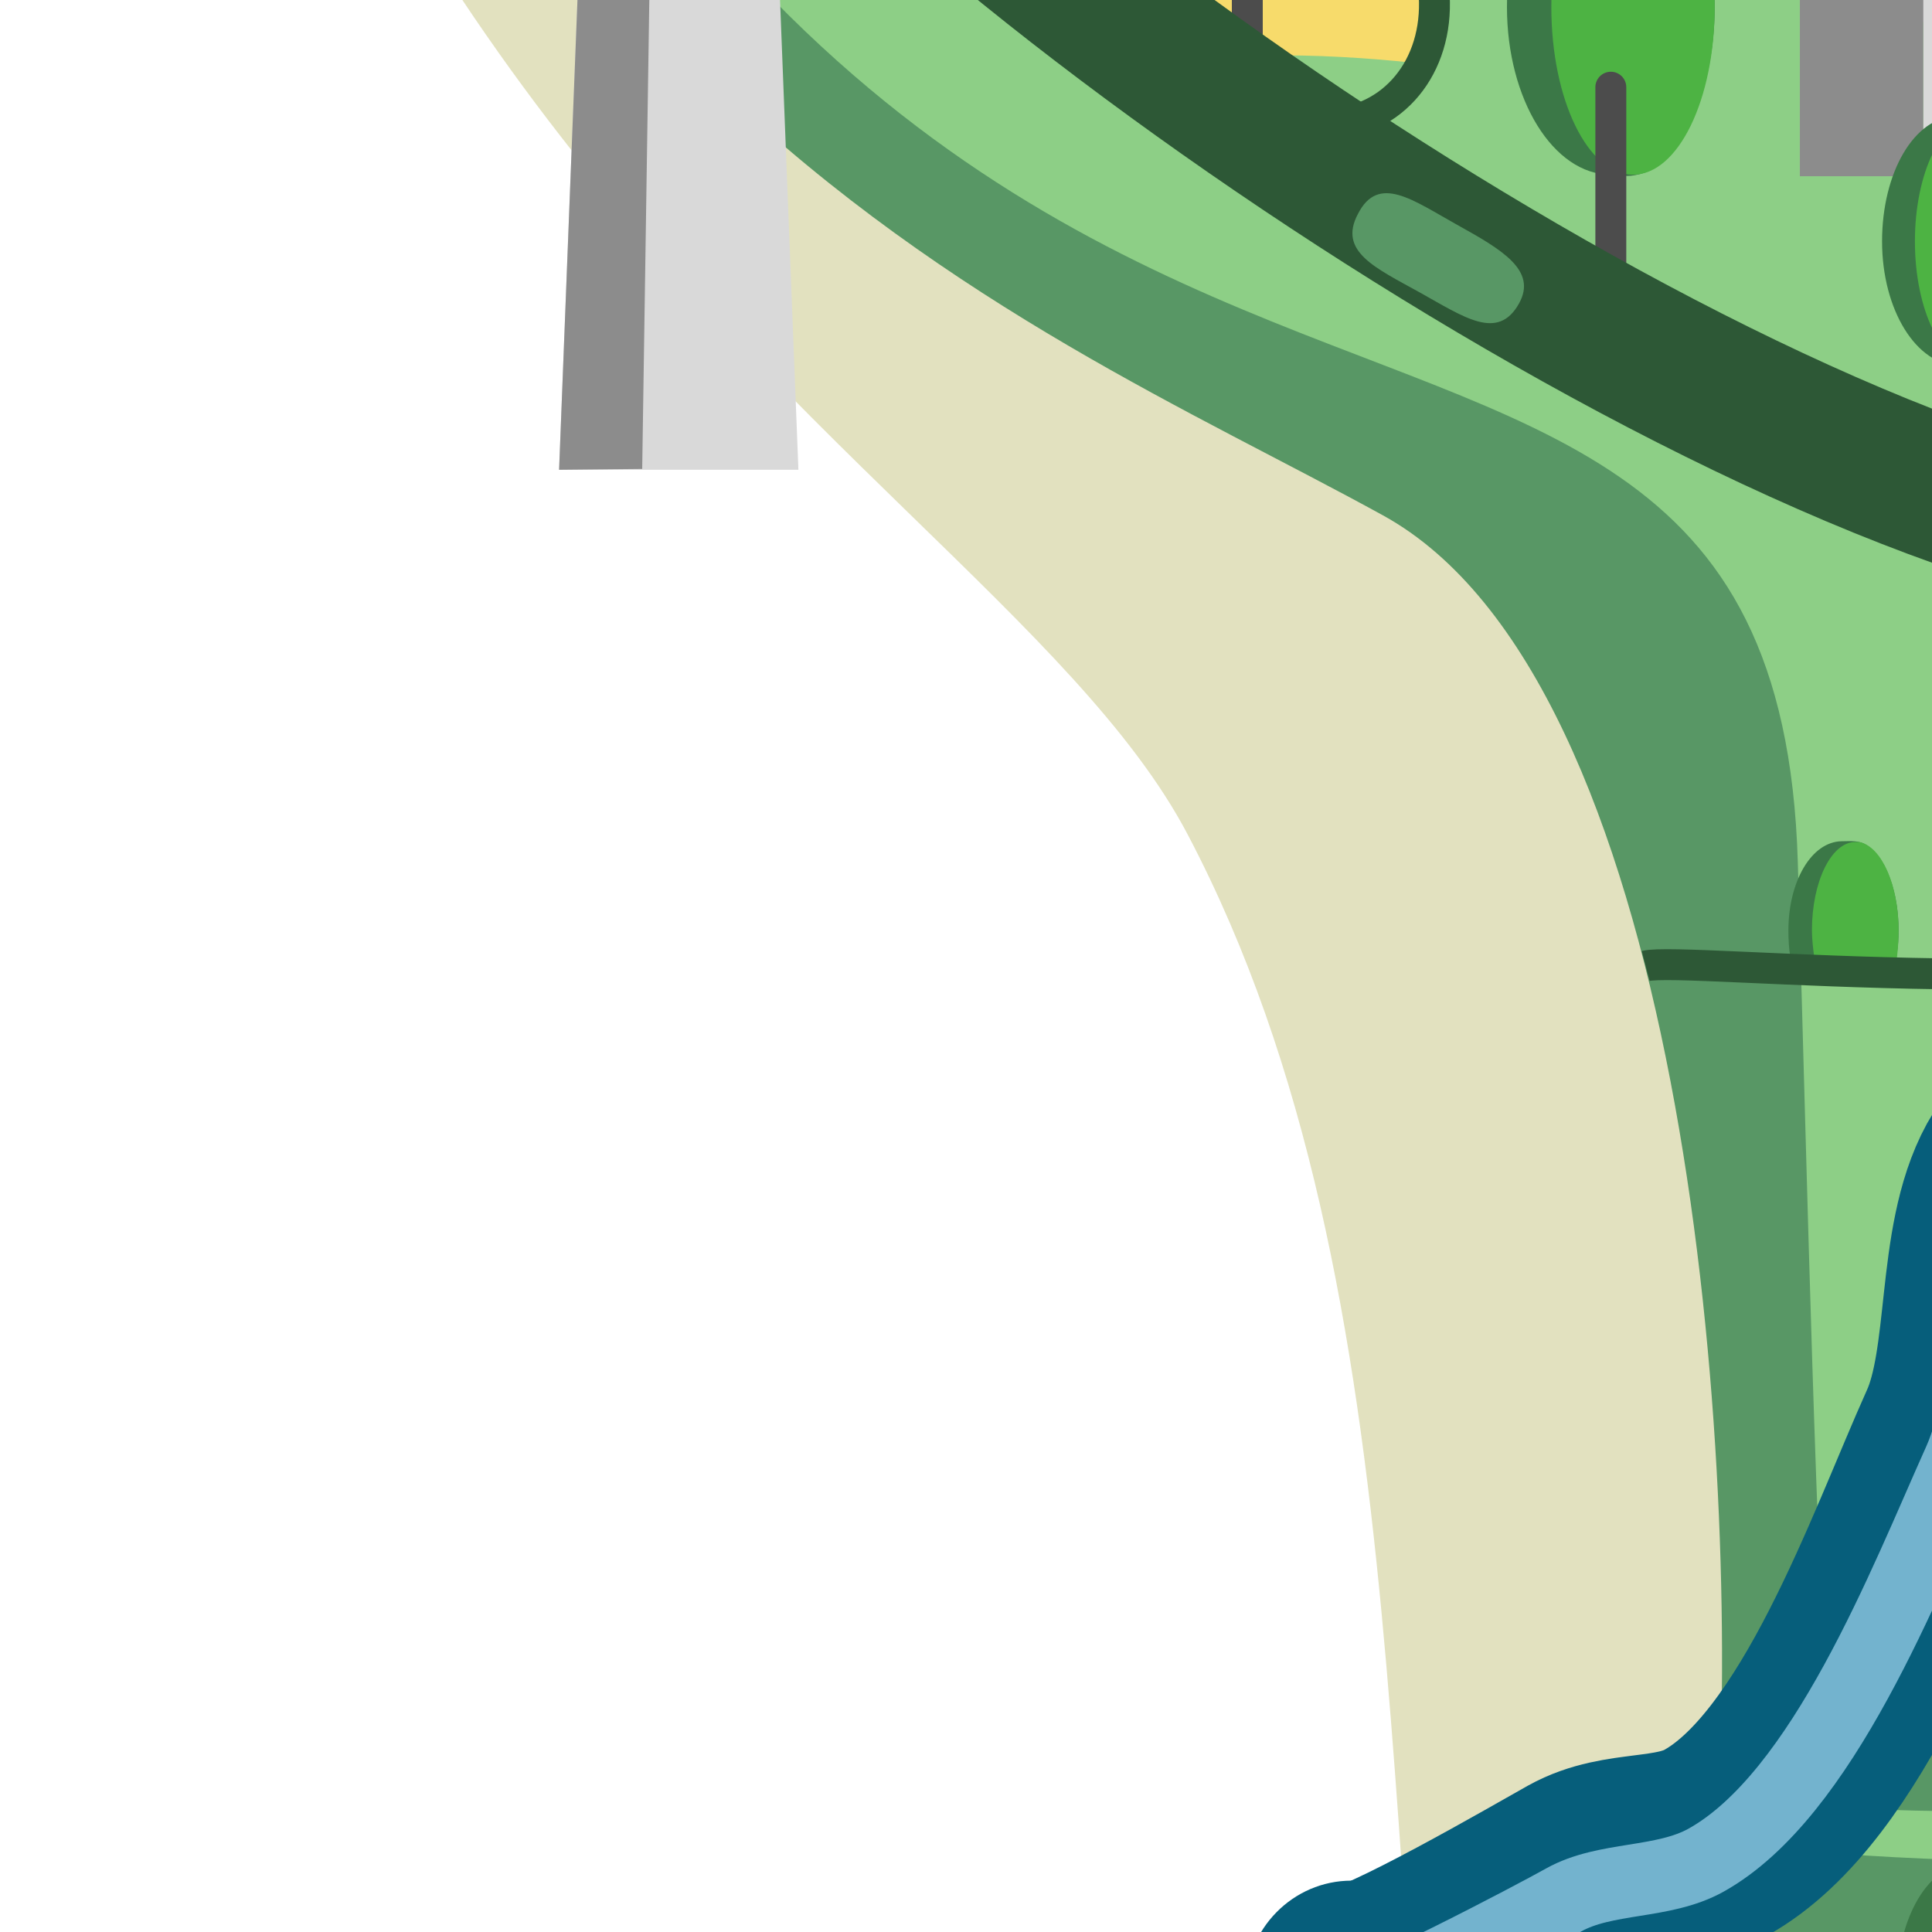<?xml version="1.0" encoding="UTF-8" standalone="no"?>
<!DOCTYPE svg PUBLIC "-//W3C//DTD SVG 1.1//EN" "http://www.w3.org/Graphics/SVG/1.1/DTD/svg11.dtd">
<svg width="250px" height="250px" version="1.1" xmlns="http://www.w3.org/2000/svg" xmlns:xlink="http://www.w3.org/1999/xlink" xml:space="preserve" xmlns:serif="http://www.serif.com/" style="fill-rule:evenodd;clip-rule:evenodd;stroke-linejoin:round;stroke-miterlimit:1.5;">
    <rect id="Artboard" x="0" y="-500" width="999.991" height="1000" style="fill:none;"/>
    <g id="background">
    </g>
    <path id="OSTROV" d="M153.69,107.991C125.315,54.043 -2.239,10.97 5.323,-231.538C10.278,-390.443 111.31,-461.829 186.957,-460.805C232.625,-460.186 288.838,-453.187 429.96,-393.467C529.062,-351.53 575.23,-340.82 603.907,-351.679C674.243,-378.314 682.87,-389.33 721.578,-409.138C757.384,-427.461 794.527,-456.154 821.957,-467.137C904.286,-500.1 1046.28,-464.656 960,-307.045C938.336,-267.473 957.089,-187.326 933.144,-18.643C906.159,171.461 854.682,116.792 845,161.357C838.009,193.537 900.472,305.911 860,381.357C807.077,480.013 663.418,445.756 616.957,442.863C547.037,438.51 436.097,524.886 336.957,492.863C123.707,423.984 216.359,227.142 153.69,107.991Z" style="fill:#e2e1bf;"/>
    <path id="OSTROV1" serif:id="OSTROV" d="M178.951,66.685C130.927,40.278 51.194,11.876 20,-131.929C-10.788,-273.863 53.54,-418.925 178.951,-454.153C220.341,-465.779 306.339,-446.664 439.358,-392.034C532.769,-353.671 576.287,-343.874 603.317,-353.808C669.613,-378.173 792.79,-451.346 860.084,-457.008C910.37,-461.238 987.811,-436.69 955.084,-338.398C951.933,-328.933 940.446,-296.796 940.084,-281.712C938.105,-199.155 924.692,-32.19 912.587,32.477C890.392,151.057 795.013,102.078 822.916,181.357C845.701,246.096 877.605,340.415 825,391.357C741.849,471.881 643.03,412.249 617.784,410.724C551.879,406.742 423.281,489.181 329.747,460.149C236.213,431.117 219.722,283.003 222.352,233.926C224.983,184.849 217.667,87.973 178.951,66.685Z" style="fill:#589765;"/>
    <path d="M253.905,-253.472C223.925,-295.422 261.804,-452.947 137.092,-387.839C59.159,-347.152 7.877,-212.199 31.832,-130.766C100.777,103.603 229.442,5.153 232.635,111.528C238.015,290.746 234.657,412.637 352.635,441.087C402.996,453.231 494.242,442.058 530.608,377.748C549.945,343.552 628.434,271.669 702.635,349.46C725.115,373.028 761.478,382.035 787.055,360C815.287,335.677 809.653,295.206 794.345,275C771.902,245.375 748.234,210.258 757.635,166.659C778.818,68.426 837.367,104.15 858.066,58.83C902.476,-38.403 697.953,-76.2 627.635,-15.341C535.801,64.139 339.049,-134.331 253.905,-253.472Z" style="fill:#8dcf86;"/>
    <g id="pole">
        <path d="M152.292,-1.166L160,5L163.414,7.181C170.182,7.06 176.906,7.485 182.95,8.126L186.088,0C176.348,-1.468 164.086,-2.488 152.292,-1.166ZM135.337,-14.731C150.949,-19.13 166.147,-18.625 178.362,-16.638L180,-15L182.915,-9.587L183.77,-7.003C172.812,-8.806 158.603,-9.904 144.39,-7.488L135.337,-14.731ZM122.088,-27.912L129.087,-20.913C143.807,-25.108 159.268,-24.815 171.752,-23.248L165,-30L162.652,-33.198C150.667,-34.151 136.823,-33.289 122.912,-28.219C122.692,-28.139 122.373,-28.019 122.088,-27.912ZM158.099,-39.399C145.639,-40.308 129.52,-38.495 116.096,-33.654C115.73,-33.521 115,-33.248 115,-33.248L109.802,-40.522C109.802,-40.522 110.266,-40.725 110.498,-40.824C124.247,-46.721 139.819,-49.382 152.063,-48.881C152.672,-47.526 153.575,-45.841 155,-43.62L158.099,-39.399ZM150,-54.942L150,-54.942L149.008,-64.121C134.711,-65.15 115.217,-62.497 98.792,-54.29C98.408,-54.098 97.64,-53.703 97.64,-53.703L103.628,-47.063C103.628,-47.063 104.798,-47.584 105.387,-47.832C119.146,-53.611 136.879,-55.731 150,-54.942ZM148.373,-70L148.373,-70L148.999,-78.907C131.959,-81.114 110.067,-80.083 89.418,-67.697C88.791,-67.322 87.553,-66.548 87.553,-66.548L93.167,-60.029C93.167,-60.029 94.766,-60.97 95.575,-61.412C112.483,-70.633 132.353,-71.532 148.373,-70ZM78.994,-80.574L83.32,-73.248C84.458,-74.022 85.607,-74.76 86.764,-75.459C108.421,-88.54 128.416,-87.72 149.383,-84.359L150,-93.137C132.23,-96.596 106.797,-97.392 83.015,-83.128C81.652,-82.31 80.311,-81.457 78.994,-80.574ZM70.457,-94.533L75,-87.337L75,-87.337C76.764,-88.607 78.552,-89.796 80.362,-90.889C105.593,-106.13 138.415,-101.512 154.933,-97.691L157.435,-100L141.965,-108.873C124.291,-112.061 99.676,-112.391 76.613,-98.558C74.507,-97.294 72.454,-95.948 70.457,-94.533ZM64.238,-110.093L63.849,-105L66.326,-101.077C68.821,-102.993 71.368,-104.754 73.959,-106.319C93.79,-118.298 118.312,-118.009 135.917,-115.481L130,-123.423L126.238,-125.601L125.669,-125.656C109.302,-127.171 89.228,-125.395 70.21,-113.988C68.169,-112.763 66.178,-111.461 64.238,-110.093ZM106.412,-135L113.274,-132.29C113.274,-132.29 112.693,-131.97 111.619,-132.168C101.092,-134.111 79.851,-129.176 67.556,-121.749C66.793,-121.289 65.924,-120.712 65,-120.065L65,-120.066L75,-130L90,-135L106.412,-135Z" style="fill:#f7db6b;"/>
        <path d="M230.77,256.47C234.934,256.869 243.082,257.549 253.128,257.876C253.847,257.899 264.263,258.066 265,258.086C269.833,258.214 248.122,261.357 248.122,261.357C248.122,261.357 234.387,265.568 231.815,265.367L230.77,256.47ZM286.365,244.064L279.958,249.823C276.197,250.552 272.982,251.05 270.448,251.193C253.924,252.127 238.754,251.246 231.788,250.705L238.491,239.908C246.476,240.475 258.01,241.031 270.448,240.773C275.185,240.675 282.153,239.334 290.558,237.524L286.365,244.064ZM303.453,217.413L296.001,229.035C284.949,231.537 275.831,233.647 270.146,233.968C259.384,234.576 249.196,234.414 241.474,234.078L246.205,223.165C253.128,223.508 261.414,223.728 270.146,223.548C277.187,223.402 289.157,220.51 303.453,217.413ZM338.622,197.735L321.863,206.341C299.463,210.375 279.598,216.192 269.844,216.743C262.351,217.166 255.135,217.216 248.837,217.094L253.543,206.24C258.615,206.387 264.134,206.441 269.844,206.322C284.83,206.012 322.142,193.262 356.698,192.568L338.622,197.735ZM260.951,189.154C263.741,189.173 266.616,189.158 269.542,189.097C285.916,188.758 328.946,173.567 365.907,175.479C375.272,175.964 384.419,178.514 392.083,181.437L391.291,182.68L376.324,186.958C372.833,186.14 369.212,185.574 365.547,185.395C328.594,183.594 285.514,198.615 269.542,199.517C264.971,199.775 260.504,199.895 256.283,199.921L260.951,189.154ZM267.147,171.907C267.841,171.898 268.539,171.886 269.239,171.872C285.614,171.533 328.644,156.342 365.604,158.254C378.946,158.944 391.845,163.825 400.641,168.006L395.054,176.774C387.19,172.856 376.415,168.714 365.245,168.17C328.292,166.369 285.212,181.389 269.239,182.292C267.413,182.395 265.603,182.476 263.82,182.537L267.147,171.907ZM272.632,154.381C291.127,152.323 330.851,139.246 365.302,141.028C384.078,142 401.977,151.272 408.796,155.208L403.082,164.175C396.081,159.857 380.916,151.723 364.943,150.945C328.263,149.157 285.547,163.943 269.295,165.044L272.632,154.381ZM290.739,133.74C311.261,129.27 339.567,122.487 365,123.803C388.91,125.04 411.397,139.737 411.397,139.737L406.83,149.613C406.83,149.613 386.491,134.784 364.641,133.719C333.7,132.211 298.464,142.496 278.441,146.412L290.739,133.74Z" style="fill:#589765;"/>
    </g>
    <g id="kere">
        <g id="ker">
        </g>
        <g id="ker1" serif:id="ker">
        </g>
        <g id="ker2" serif:id="ker">
        </g>
        <g id="ker3" serif:id="ker">
        </g>
        <g id="ker4" serif:id="ker">
        </g>
        <g id="ker5" serif:id="ker">
        </g>
        <g id="ker6" serif:id="ker">
        </g>
        <g id="ker7" serif:id="ker">
        </g>
        <g id="ker8" serif:id="ker">
        </g>
        <g id="ker9" serif:id="ker">
        </g>
        <g id="ker10" serif:id="ker">
        </g>
        <g id="ker11" serif:id="ker">
        </g>
        <g id="ker12" serif:id="ker">
            <path d="M245.822,261.633C245.557,260.209 245.473,258.447 245.473,256.884C245.473,248.256 249.502,241.198 254.846,241.113C256.548,241.086 257.948,240.968 259.18,241.772C262.82,244.148 264.84,250.438 264.84,256.884C264.84,258.37 264.768,259.565 264.533,261.051C264.533,261.051 256.119,261.773 253.227,261.787C250.775,261.799 245.822,261.633 245.822,261.633Z" style="fill:#3b7847;"/>
            <path d="M264.598,260.617C264.929,258.956 264.84,258.407 264.84,256.884C264.84,248.876 261.887,242.2 258.105,241.292C257.812,241.221 257.527,241.251 257.225,241.251C253.022,241.251 249.61,248.256 249.61,256.884C249.61,258.407 249.825,260.29 250.039,261.749C250.039,261.749 254.148,260.597 257.639,260.524C259.928,260.477 264.598,260.617 264.598,260.617Z" style="fill:#4db343;"/>
        </g>
        <g id="ker13" serif:id="ker">
        </g>
        <g id="ker14" serif:id="ker">
        </g>
        <g id="ker15" serif:id="ker">
        </g>
        <g id="ker16" serif:id="ker">
            <path d="M231.675,123.863C231.48,122.822 231.419,121.532 231.419,120.39C231.419,114.08 234.385,108.918 238.318,108.856C239.571,108.836 240.602,108.75 241.509,109.338C244.189,111.075 245.676,115.676 245.676,120.39C245.676,121.476 245.623,122.35 245.45,123.437C245.45,123.437 239.256,123.965 237.127,123.975C235.321,123.984 231.675,123.863 231.675,123.863Z" style="fill:#3b7847;"/>
            <path d="M245.345,124.628C245.588,123.414 245.676,121.503 245.676,120.39C245.676,114.533 243.502,109.651 240.717,108.987C240.502,108.935 240.292,108.957 240.07,108.957C236.976,108.957 234.464,114.08 234.464,120.39C234.464,121.503 234.622,122.881 234.779,123.947C234.779,123.947 237.864,124.025 240.434,123.972C242.12,123.937 245.345,124.628 245.345,124.628Z" style="fill:#4db343;"/>
        </g>
        <g id="ker17" serif:id="ker">
            <path d="M251.193,124.661C250.956,123.388 250.881,121.811 250.881,120.414C250.881,112.698 254.484,106.386 259.262,106.311C260.784,106.286 262.037,106.181 263.139,106.9C266.393,109.025 268.2,114.65 268.2,120.414C268.2,121.743 268.136,122.812 267.925,124.141C267.925,124.141 260.401,124.786 257.815,124.799C255.622,124.81 251.193,124.661 251.193,124.661Z" style="fill:#3b7847;"/>
        </g>
        <g id="ker18" serif:id="ker">
        </g>
    </g>
    <g id="male-cesty" serif:id="male cesty">
        <path d="M212.949,125C217.914,123.689 275.901,130.48 314.158,120.578C424.27,92.078 477.612,194.734 505,216.033" style="fill:none;stroke:#2d5836;stroke-width:4px;"/>
        <g id="les">
        </g>
        <path d="M250,-15C175.415,16.515 126.464,-60.907 154.728,-100" style="fill:none;stroke:#2d5836;stroke-width:4px;stroke-linecap:round;"/>
        <path d="M168.371,-26.059C196.259,-6.538 186.099,19.483 167.653,15.74" style="fill:none;stroke:#2d5836;stroke-width:4px;stroke-linecap:round;"/>
    </g>
    <g id="hory">
    </g>
    <g id="ker19" serif:id="ker">
    </g>
    <g id="ker20" serif:id="ker">
    </g>
    <g id="ker21" serif:id="ker">
    </g>
    <g id="strom">
        <path d="M161.4,-10.445L161.4,10" style="fill:none;stroke:#4c4c4c;stroke-width:4px;stroke-linecap:round;"/>
    </g>
    <g id="strom1" serif:id="strom">
        <g>
            <path d="M208.008,-20.983C210.37,-21.021 212.314,-21.185 214.024,-20.068C219.076,-16.771 221.88,-8.04 221.88,0.907C221.88,10.398 218.308,20.994 212.199,22.529C210.246,23.019 209.979,22.605 208.44,22.605C201.022,22.605 195,12.882 195,0.907C195,-11.069 200.592,-20.866 208.008,-20.983Z" style="fill:#3b7847;"/>
            <ellipse cx="211.311" cy="0.907" rx="10.569" ry="21.698" style="fill:#4db343;"/>
        </g>
        <path d="M208.44,11.283L208.44,38.173" style="fill:none;stroke:#4c4c4c;stroke-width:4px;stroke-linecap:round;"/>
    </g>
    <path d="M671.694,-178.643C635.296,-125.864 623.8,-155.525 566.051,-170.833C524.391,-181.877 476.63,-158.794 456.212,-124.718C436.529,-91.87 417.148,-56.563 397.147,-20.958C381.672,6.59 374.225,39.132 354.662,60.897C342.837,74.054 321.775,88.992 308.032,96.637C291.874,105.626 285.91,129.32 275.91,140.446C271.865,144.947 263.897,147.416 261.403,151.975C256.363,161.188 258.293,176.187 254.149,185.409C247.086,201.125 237.194,230.004 222.026,238.442C216.41,241.566 209.891,240.005 204.411,243.053C200.461,245.251 179.275,257.594 175.395,257.594" style="fill:none;stroke:#065e7b;stroke-width:27.47px;stroke-linecap:round;"/>
    <ellipse cx="174.891" cy="257.314" rx="13.736" ry="13.96" style="fill:#065e7b;"/>
    <path d="M659.98,-166.376C656.283,-156.851 645.302,-148.064 632.258,-146.767C610.518,-144.604 563.303,-182.081 521.65,-171.879C491.638,-164.528 470.123,-143.609 455.841,-120.936C435.467,-88.591 418.759,-53.265 398.773,-17.614C383.308,9.971 372.381,43.251 352.868,65.044C341.073,78.218 317.855,93.552 304.168,101.207C288.074,110.208 286.362,131.395 276.387,142.536C272.352,147.042 265.017,148.303 262.524,152.869C257.488,162.093 257.658,179.841 253.512,189.076C246.445,204.812 235.889,232.244 220.783,240.693C215.189,243.821 207.781,242.806 202.323,245.859C198.389,248.059 178.104,258.768 170,261.357" style="fill:none;stroke:#73b3ce;stroke-width:9.33px;stroke-linecap:round;"/>
    <g id="ker22" serif:id="ker">
    </g>
    <g id="cesty-velke" serif:id="cesty velke">
        <path d="M403.011,-287.381C397.011,-278.382 381.789,-251.514 275.406,-262.447C201.73,-270.019 170.918,-308.783 113.773,-294.807C39.107,-276.547 11.779,-153.437 95,-43.643C125.287,-3.685 233.312,69.995 290,72.305" style="fill:none;stroke:#2d5836;stroke-width:18.67px;stroke-linecap:round;"/>
    </g>
    <g id="strom2" serif:id="strom">
    </g>
    <g id="strom3" serif:id="strom">
    </g>
    <g id="strom4" serif:id="strom">
    </g>
    <g id="strom5" serif:id="strom">
    </g>
    <g id="stromy">
    </g>
    <g id="namesti">
    </g>
    <g id="smrky">
    </g>
    <g id="listnace">
    </g>
    <g id="lanoka">
    </g>
    <g id="strom6" serif:id="strom">
    </g>
    <g id="satelit">
    </g>
    <g id="domky">
        <g id="D1">
        </g>
        <g id="D7">
        </g>
        <g id="D71" serif:id="D7">
        </g>
        <g id="D72" serif:id="D7">
        </g>
        <g id="D73" serif:id="D7">
        </g>
        <g id="D74" serif:id="D7">
        </g>
        <g id="D75" serif:id="D7">
        </g>
        <g id="D76" serif:id="D7">
        </g>
        <g id="D77" serif:id="D7">
        </g>
        <g id="D78" serif:id="D7">
        </g>
        <g id="D79" serif:id="D7">
        </g>
        <g id="D710" serif:id="D7">
        </g>
        <g id="D711" serif:id="D7">
        </g>
        <g id="D712" serif:id="D7">
        </g>
        <g id="D713" serif:id="D7">
        </g>
        <g id="D714" serif:id="D7">
        </g>
        <g id="D715" serif:id="D7">
        </g>
        <g id="D716" serif:id="D7">
        </g>
        <g id="D2">
        </g>
        <g id="D21" serif:id="D2">
        </g>
        <g id="D10">
        </g>
        <g id="D101" serif:id="D10">
        </g>
        <g id="D102" serif:id="D10">
        </g>
        <g id="D01">
        </g>
    </g>
    <g id="strom7" serif:id="strom">
    </g>
    <g id="strom8" serif:id="strom">
    </g>
    <g id="staba">
    </g>
    <g id="chladici-vez" serif:id="chladici vez">
    </g>
    <g id="D22" serif:id="D2">
    </g>
    <g id="D5">
    </g>
    <g id="TOVANA">
        <g>
            <path d="M264.191,-48.457L244.874,-48.457L236.259,2.854L264.191,2.854L264.191,-48.457Z" style="fill:#8c8c8c;"/>
            <path d="M262.903,-48.457L251.642,-48.457L245.797,2.854L263.184,2.832L262.903,-48.457Z" style="fill:#b3b3b3;"/>
            <rect x="248.864" y="-9.117" width="87.786" height="31.922" style="fill:#d9d9d9;"/>
            <rect x="232.903" y="-9.117" width="15.961" height="31.922" style="fill:#8c8c8c;"/>
        </g>
    </g>
    <g id="strom9" serif:id="strom">
    </g>
    <g id="strom10" serif:id="strom">
        <g>
            <path d="M253.171,15.023C254.92,14.995 256.359,14.873 257.626,15.7C261.367,18.142 263.443,24.608 263.443,31.233C263.443,38.261 260.798,46.108 256.274,47.245C254.828,47.608 254.63,47.301 253.49,47.301C247.997,47.301 243.538,40.101 243.538,31.233C243.538,22.364 247.679,15.11 253.171,15.023Z" style="fill:#3b7847;"/>
            <ellipse cx="255.616" cy="31.233" rx="7.827" ry="16.068" style="fill:#4db343;"/>
        </g>
    </g>
    <path d="M259.768,58.182L249.372,53.973L246.917,61.181L257.545,65L259.768,58.182Z" style="fill:#2d5836;"/>
    <g id="panelaky">
        <g id="D6">
        </g>
        <g id="D3">
        </g>
        <g id="D9">
        </g>
        <g id="D91" serif:id="D9">
        </g>
        <g id="D92" serif:id="D9">
        </g>
        <g id="D93" serif:id="D9">
        </g>
        <g id="D717" serif:id="D7">
        </g>
    </g>
    <g id="strom11" serif:id="strom">
    </g>
    <g id="strom12" serif:id="strom">
    </g>
    <g id="letiste">
    </g>
    <g id="strom13" serif:id="strom">
    </g>
    <g id="strom14" serif:id="strom">
    </g>
    <g id="tunel-s-vlakem" serif:id="tunel s vlakem">
    </g>
    <g id="strom15" serif:id="strom">
    </g>
    <g id="hrad">
    </g>
    <g id="auta">
        <path d="M188.57,29.1C194.323,32.298 198.948,34.973 196.563,39.264C193.829,44.181 189.464,41.038 183.711,37.84C177.959,34.642 173.124,32.553 175.719,27.676C178.373,22.48 182.818,25.902 188.57,29.1Z" style="fill:#589765;"/>
    </g>
    <g id="majak">
    </g>
    <g id="vetrna-elektr" serif:id="vetrna elektr">
        <path d="M103.313,60.788L72.346,60.788L80.088,-137.162L95.572,-137.162L103.313,60.788Z" style="fill:#d9d9d9;"/>
        <path d="M83.1,60.678L72.346,60.788L80.088,-137.162L86.102,-137.162L83.1,60.678Z" style="fill:#8c8c8c;"/>
    </g>
    <g id="osrov-pokladu" serif:id="osrov pokladu">
    </g>
</svg>
